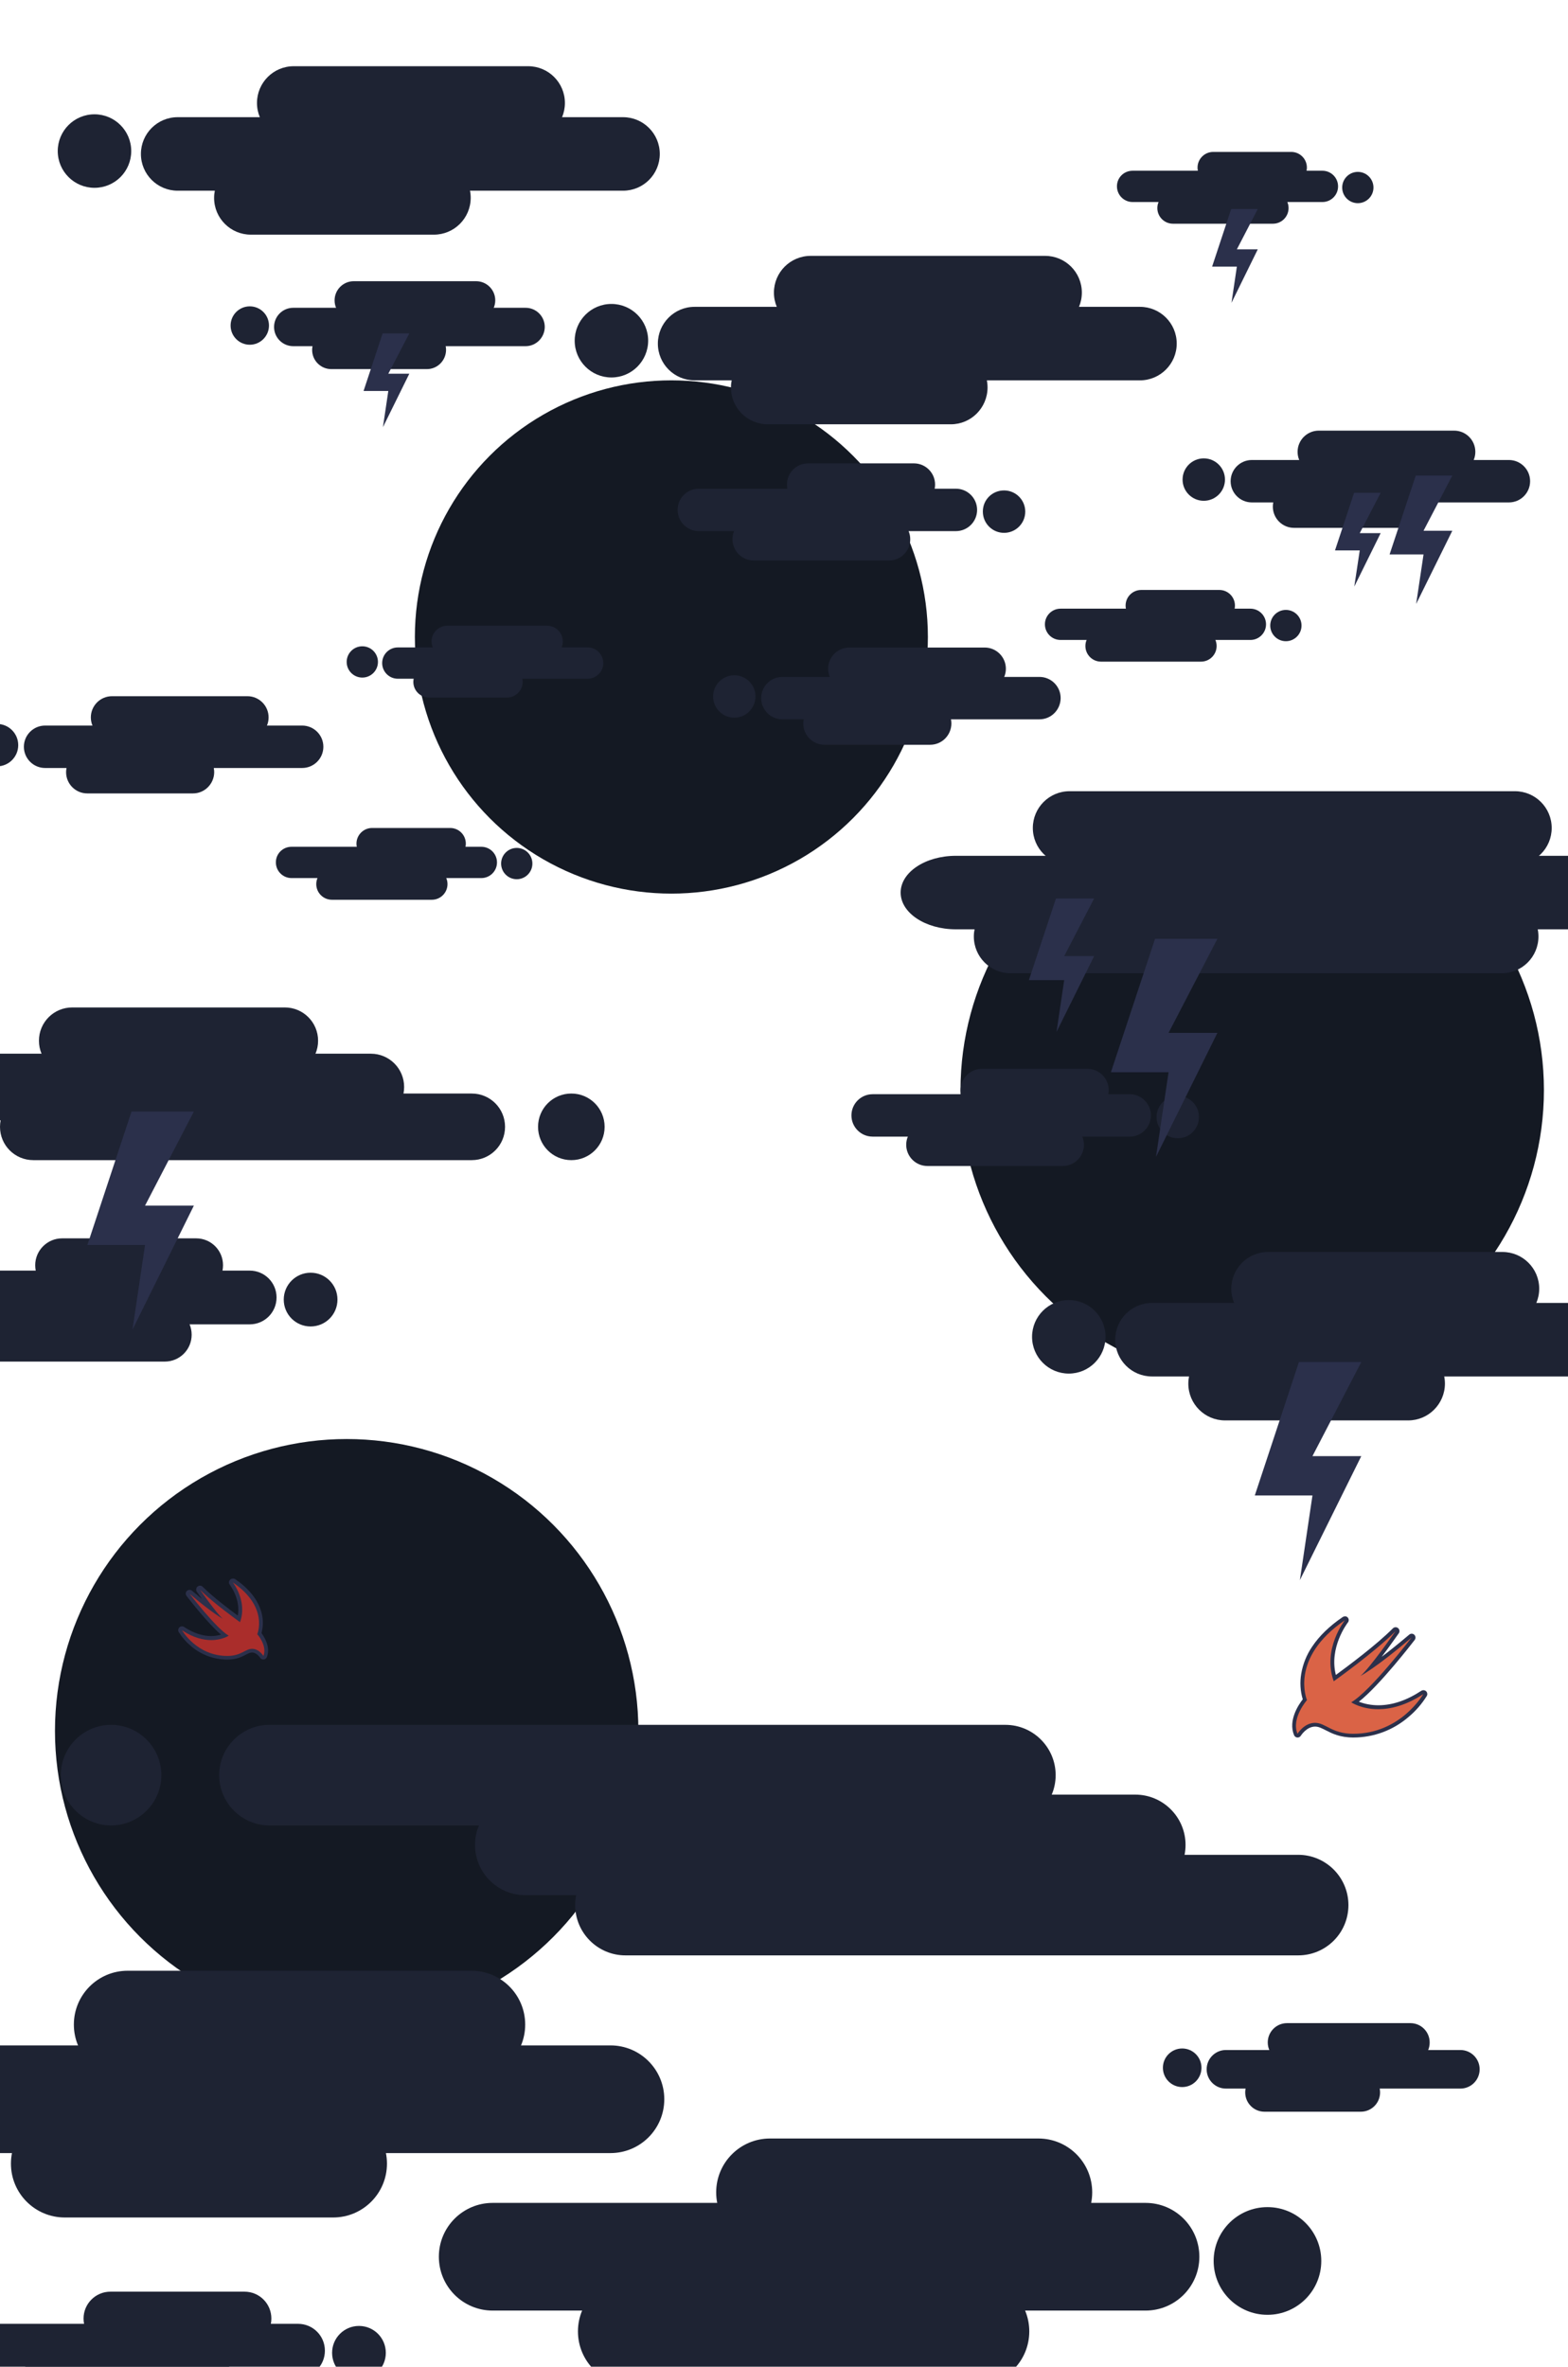 <?xml version="1.0" encoding="utf-8"?>
<svg version="1.1" id="Warbcg-ioswa_1" xmlns="http://www.w3.org/2000/svg" xmlns:xlink="http://www.w3.org/1999/xlink" x="0px" y="0px"
	 viewBox="0 0 1634.6 2466" bcg-iosyle="enable-background:new 0 0 1634.6 2466;" xml:space="preserve">
<style type="text/css">
	.bcg-ios0{fill:#141923;}
	.bcg-ios1{fill:#1E2333;}
	.bcg-ios2{fill:#AA2D2B;}
	.bcg-ios3{fill:#2B304B;}
	.bcg-ios4{fill:none;bcg-iosroke:#2B304B;bcg-iosroke-width:6;bcg-iosroke-linecap:round;bcg-iosroke-linejoin:round;}
	.bcg-ios5{fill:#DA6346;}
</style>
<circle class="bcg-ios0" cx="699.9" cy="663.7" r="267.4"/>
<circle class="bcg-ios0" cx="1305.4" cy="1135.8" r="304.1"/>
<circle class="bcg-ios0" cx="361.4" cy="1803.5" r="304.1"/>
<title>Zasób 2</title>
<g>
	<path class="bcg-ios1" d="M1459.2,550H1349c-12.2,0-22.1-9.9-22.1-22.1l0,0c0-12.2,9.9-22.1,22.1-22.1h110.2c12.2,0,22.1,9.9,22.1,22.1
		l0,0C1481.2,540.1,1471.3,550,1459.2,550z"/>
	<path class="bcg-ios1" d="M1254.9,521.8L1254.9,521.8c-12.2,0-22.1-9.9-22.1-22.1l0,0c0-12.2,9.9-22.1,22.1-22.1l0,0
		c12.2,0,22.1,9.9,22.1,22.1l0,0C1277,511.9,1267.1,521.8,1254.9,521.8z"/>
	<path class="bcg-ios1" d="M1573,523.5h-268c-12.2,0-22.1-9.9-22.1-22.1l0,0c0-12.2,9.9-22.1,22.1-22.1h268c12.2,0,22.1,9.9,22.1,22.1
		l0,0C1595.1,513.6,1585.2,523.5,1573,523.5z"/>
	<path class="bcg-ios1" d="M1515.9,492.9h-141.1c-12.2,0-22.1-9.9-22.1-22.1l0,0c0-12.2,9.9-22.1,22.1-22.1h141.1
		c12.2,0,22.1,9.9,22.1,22.1l0,0C1538,483,1528.1,492.9,1515.9,492.9z"/>
</g>
<g>
	<path class="bcg-ios1" d="M387.9,862.7h81.4c9,0,16.3,7.3,16.3,16.3l0,0c0,9-7.3,16.3-16.3,16.3h-81.4c-9,0-16.3-7.3-16.3-16.3l0,0
		C371.6,870,379,862.7,387.9,862.7z"/>
	<path class="bcg-ios1" d="M538.7,883.5L538.7,883.5c9,0,16.3,7.3,16.3,16.3l0,0c0,9-7.3,16.3-16.3,16.3l0,0c-9,0-16.3-7.3-16.3-16.3l0,0
		C522.4,890.8,529.7,883.5,538.7,883.5z"/>
	<path class="bcg-ios1" d="M303.9,882.3h197.9c9,0,16.3,7.3,16.3,16.3l0,0c0,9-7.3,16.3-16.3,16.3H303.9c-9,0-16.3-7.3-16.3-16.3l0,0
		C287.5,889.6,294.8,882.3,303.9,882.3z"/>
	<path class="bcg-ios1" d="M346,904.9h104.2c9,0,16.3,7.3,16.3,16.3l0,0c0,9-7.3,16.3-16.3,16.3H346c-9,0-16.3-7.3-16.3-16.3l0,0
		C329.7,912.2,337,904.9,346,904.9z"/>
</g>
<g>
	<path class="bcg-ios1" d="M1189.7,614.7h81.4c9,0,16.3,7.3,16.3,16.3l0,0c0,9-7.3,16.3-16.3,16.3h-81.4c-9,0-16.3-7.3-16.3-16.3l0,0
		C1173.4,622,1180.7,614.7,1189.7,614.7z"/>
	<path class="bcg-ios1" d="M1340.5,635.5L1340.5,635.5c9,0,16.3,7.3,16.3,16.3l0,0c0,9-7.3,16.3-16.3,16.3l0,0c-9,0-16.3-7.3-16.3-16.3
		l0,0C1324.2,642.8,1331.5,635.5,1340.5,635.5z"/>
	<path class="bcg-ios1" d="M1105.6,634.2h197.9c9,0,16.3,7.3,16.3,16.3l0,0c0,9-7.3,16.3-16.3,16.3h-197.9c-9,0-16.3-7.3-16.3-16.3l0,0
		C1089.3,641.5,1096.6,634.2,1105.6,634.2z"/>
	<path class="bcg-ios1" d="M1147.8,656.8H1252c9,0,16.3,7.3,16.3,16.3l0,0c0,9-7.3,16.3-16.3,16.3h-104.2c-9,0-16.3-7.3-16.3-16.3l0,0
		C1131.5,664.1,1138.8,656.8,1147.8,656.8z"/>
</g>
<g>
	<path class="bcg-ios1" d="M1264.7,158.3h81.4c9,0,16.3,7.3,16.3,16.3l0,0c0,9-7.3,16.3-16.3,16.3h-81.4c-9,0-16.3-7.3-16.3-16.3l0,0
		C1248.4,165.6,1255.8,158.3,1264.7,158.3z"/>
	<path class="bcg-ios1" d="M1415.5,179.1L1415.5,179.1c9,0,16.3,7.3,16.3,16.3l0,0c0,9-7.3,16.3-16.3,16.3l0,0c-9,0-16.3-7.3-16.3-16.3
		l0,0C1399.2,186.4,1406.5,179.1,1415.5,179.1z"/>
	<path class="bcg-ios1" d="M1180.7,177.9h197.9c9,0,16.3,7.3,16.3,16.3l0,0c0,9-7.3,16.3-16.3,16.3h-197.9c-9,0-16.3-7.3-16.3-16.3l0,0
		C1164.3,185.2,1171.6,177.9,1180.7,177.9z"/>
	<path class="bcg-ios1" d="M1222.8,200.5H1327c9,0,16.3,7.3,16.3,16.3l0,0c0,9-7.3,16.3-16.3,16.3h-104.2c-9,0-16.3-7.3-16.3-16.3l0,0
		C1206.5,207.8,1213.8,200.5,1222.8,200.5z"/>
</g>
<g>
	<path class="bcg-ios1" d="M528.6,726.8h-81.4c-9,0-16.3-7.3-16.3-16.3l0,0c0-9,7.3-16.3,16.3-16.3h81.4c9,0,16.3,7.3,16.3,16.3l0,0
		C544.8,719.5,537.5,726.8,528.6,726.8z"/>
	<path class="bcg-ios1" d="M377.7,706L377.7,706c-9,0-16.3-7.3-16.3-16.3l0,0c0-9,7.3-16.3,16.3-16.3l0,0c9,0,16.3,7.3,16.3,16.3l0,0
		C394,698.7,386.7,706,377.7,706z"/>
	<path class="bcg-ios1" d="M612.6,707.2H414.7c-9,0-16.3-7.3-16.3-16.3l0,0c0-9,7.3-16.3,16.3-16.3h197.9c9,0,16.3,7.3,16.3,16.3l0,0
		C628.9,699.9,621.6,707.2,612.6,707.2z"/>
	<path class="bcg-ios1" d="M570.4,684.6H466.2c-9,0-16.3-7.3-16.3-16.3l0,0c0-9,7.3-16.3,16.3-16.3h104.2c9,0,16.3,7.3,16.3,16.3l0,0
		C586.8,677.3,579.4,684.6,570.4,684.6z"/>
</g>
<g>
	<path class="bcg-ios1" d="M445,384.6h-99.6c-11,0-20-8.9-20-20l0,0c0-11,8.9-20,20-20H445c11,0,20,8.9,20,20l0,0
		C464.9,375.7,456,384.6,445,384.6z"/>
	<path class="bcg-ios1" d="M260.4,359.2L260.4,359.2c-11,0-20-8.9-20-20l0,0c0-11,8.9-20,20-20l0,0c11,0,20,8.9,20,20l0,0
		C280.4,350.2,271.4,359.2,260.4,359.2z"/>
	<path class="bcg-ios1" d="M547.9,360.7H305.7c-11,0-20-8.9-20-20l0,0c0-11,8.9-20,20-20h242.2c11,0,20,8.9,20,20l0,0
		C567.8,351.7,558.9,360.7,547.9,360.7z"/>
	<path class="bcg-ios1" d="M496.3,333H368.8c-11,0-20-8.9-20-20l0,0c0-11,8.9-20,20-20h127.5c11,0,20,8.9,20,20l0,0
		C516.2,324.1,507.3,333,496.3,333z"/>
</g>
<g>
	<path class="bcg-ios1" d="M969.7,776H859.5c-12.2,0-22.1-9.9-22.1-22.1l0,0c0-12.2,9.9-22.1,22.1-22.1h110.2c12.2,0,22.1,9.9,22.1,22.1
		l0,0C991.7,766.1,981.9,776,969.7,776z"/>
	<path class="bcg-ios1" d="M765.5,747.8L765.5,747.8c-12.2,0-22.1-9.9-22.1-22.1l0,0c0-12.2,9.9-22.1,22.1-22.1l0,0
		c12.2,0,22.1,9.9,22.1,22.1l0,0C787.5,737.9,777.6,747.8,765.5,747.8z"/>
	<path class="bcg-ios1" d="M1083.6,749.5h-268c-12.2,0-22.1-9.9-22.1-22.1l0,0c0-12.2,9.9-22.1,22.1-22.1h268c12.2,0,22.1,9.9,22.1,22.1
		l0,0C1105.6,739.6,1095.8,749.5,1083.6,749.5z"/>
	<path class="bcg-ios1" d="M1026.4,718.9h-141c-12.2,0-22.1-9.9-22.1-22.1l0,0c0-12.2,9.9-22.1,22.1-22.1h141.1
		c12.2,0,22.1,9.9,22.1,22.1l0,0C1048.6,709,1038.6,718.9,1026.4,718.9z"/>
</g>
<path class="bcg-ios1" d="M201.2,826.7H91c-12.2,0-22.1-9.9-22.1-22.1l0,0c0-12.2,9.9-22.1,22.1-22.1h110.2c12.2,0,22.1,9.9,22.1,22.1
	l0,0C223.2,816.8,213.3,826.7,201.2,826.7z"/>
<path class="bcg-ios1" d="M-3.1,798.5L-3.1,798.5c-12.2,0-22.1-9.9-22.1-22.1l0,0c0-12.2,9.9-22.1,22.1-22.1l0,0
	c12.2,0,22.1,9.9,22.1,22.1l0,0C19,788.6,9.1,798.5-3.1,798.5z"/>
<path class="bcg-ios1" d="M315,800.2H47c-12.2,0-22.1-9.9-22.1-22.1l0,0c0-12.2,9.9-22.1,22.1-22.1h268c12.2,0,22.1,9.9,22.1,22.1l0,0
	C337.1,790.3,327.2,800.2,315,800.2z"/>
<path class="bcg-ios1" d="M257.9,769.6H116.8c-12.2,0-22.1-9.9-22.1-22.1l0,0c0-12.2,9.9-22.1,22.1-22.1h141.1c12.2,0,22.1,9.9,22.1,22.1
	l0,0C280,759.7,270.1,769.6,257.9,769.6z"/>
<path class="bcg-ios1" d="M1023.5,1113.7h110.2c12.2,0,22.1,9.9,22.1,22.1l0,0c0,12.2-9.9,22.1-22.1,22.1h-110.2
	c-12.2,0-22.1-9.9-22.1-22.1l0,0C1001.5,1123.6,1011.4,1113.7,1023.5,1113.7z"/>
<path class="bcg-ios1" d="M1227.8,1141.8L1227.8,1141.8c12.2,0,22.1,9.9,22.1,22.1l0,0c0,12.2-9.9,22.1-22.1,22.1l0,0
	c-12.2,0-22.1-9.9-22.1-22.1l0,0C1205.7,1151.7,1215.6,1141.8,1227.8,1141.8z"/>
<path class="bcg-ios1" d="M909.7,1140.1h268c12.2,0,22.1,9.9,22.1,22.1l0,0c0,12.2-9.9,22.1-22.1,22.1h-268c-12.2,0-22.1-9.9-22.1-22.1
	l0,0C887.6,1150,897.5,1140.1,909.7,1140.1z"/>
<path class="bcg-ios1" d="M966.8,1170.7h141.1c12.2,0,22.1,9.9,22.1,22.1l0,0c0,12.2-9.9,22.1-22.1,22.1H966.8
	c-12.2,0-22.1-9.9-22.1-22.1l0,0C944.7,1180.6,954.6,1170.7,966.8,1170.7z"/>
<path class="bcg-ios1" d="M842.5,482.8h110.2c12.2,0,22.1,9.9,22.1,22.1l0,0c0,12.2-9.9,22.1-22.1,22.1H842.5c-12.2,0-22.1-9.9-22.1-22.1
	l0,0C820.3,492.7,830.2,482.8,842.5,482.8z"/>
<path class="bcg-ios1" d="M1046.7,511L1046.7,511c12.2,0,22.1,9.9,22.1,22.1l0,0c0,12.2-9.9,22.1-22.1,22.1l0,0
	c-12.2,0-22.1-9.9-22.1-22.1l0,0C1024.5,520.8,1034.4,511,1046.7,511z"/>
<path class="bcg-ios1" d="M728.5,509.2h268c12.2,0,22.1,9.9,22.1,22.1l0,0c0,12.2-9.9,22.1-22.1,22.1h-268c-12.2,0-22.1-9.9-22.1-22.1
	l0,0C706.5,519,716.3,509.2,728.5,509.2z"/>
<path class="bcg-ios1" d="M785.7,539.8h141.1c12.2,0,22.1,9.9,22.1,22.1l0,0c0,12.2-9.9,22.1-22.1,22.1H785.7c-12.2,0-22.1-9.9-22.1-22.1
	l0,0C763.5,549.8,773.5,539.8,785.7,539.8z"/>
<path class="bcg-ios1" d="M491.8,1208.8H34.7c-19.2,0-34.7-15.5-34.7-34.7l0,0c0-19.2,15.5-34.7,34.7-34.7h457.1
	c19.2,0,34.7,15.5,34.7,34.7l0,0C526.5,1193.3,511,1208.8,491.8,1208.8z"/>
<path class="bcg-ios1" d="M595.6,1208.8L595.6,1208.8c-19.2,0-34.7-15.5-34.7-34.7l0,0c0-19.2,15.5-34.7,34.7-34.7l0,0
	c19.2,0,34.7,15.5,34.7,34.7l0,0C630.3,1193.3,614.8,1208.8,595.6,1208.8z"/>
<path class="bcg-ios1" d="M386.6,1167.3h-421c-19.2,0-34.7-15.5-34.7-34.7l0,0c0-19.2,15.5-34.7,34.7-34.7h421
	c19.2,0,34.7,15.5,34.7,34.7l0,0C421.3,1151.8,405.8,1167.3,386.6,1167.3z"/>
<path class="bcg-ios1" d="M296.9,1119.1H75.3c-19.2,0-34.7-15.5-34.7-34.7l0,0c0-19.2,15.5-34.7,34.7-34.7h221.6
	c19.2,0,34.7,15.5,34.7,34.7l0,0C331.6,1103.6,316.1,1119.1,296.9,1119.1z"/>
<path class="bcg-ios1" d="M64.7,1290.3h139.8c15.5,0,28,12.5,28,28l0,0c0,15.5-12.5,28-28,28H64.7c-15.5,0-28-12.5-28-28l0,0
	C36.7,1302.9,49.3,1290.3,64.7,1290.3z"/>
<path class="bcg-ios1" d="M323.8,1326.1L323.8,1326.1c15.5,0,28,12.5,28,28l0,0c0,15.5-12.5,28-28,28l0,0c-15.5,0-28-12.5-28-28l0,0
	C295.8,1338.6,308.4,1326.1,323.8,1326.1z"/>
<path class="bcg-ios1" d="M-79.7,1323.9h340c15.5,0,28,12.5,28,28l0,0c0,15.5-12.5,28-28,28h-340c-15.5,0-28-12.5-28-28l0,0
	C-107.7,1336.4-95.1,1323.9-79.7,1323.9z"/>
<path class="bcg-ios1" d="M-7.2,1362.7h179c15.5,0,28,12.5,28,28l0,0c0,15.5-12.5,28-28,28h-179c-15.5,0-28-12.5-28-28l0,0
	C-35.3,1375.3-22.7,1362.7-7.2,1362.7z"/>
<path class="bcg-ios1" d="M991.2,442.1H800.3c-21.1,0-38.3-17.1-38.3-38.3l0,0c0-21.1,17.1-38.3,38.3-38.3h190.9
	c21.1,0,38.3,17.1,38.3,38.3l0,0C1029.4,425,1012.3,442.1,991.2,442.1z"/>
<path class="bcg-ios1" d="M637.4,393.3L637.4,393.3c-21.1,0-38.3-17.1-38.3-38.3l0,0c0-21.1,17.1-38.3,38.3-38.3l0,0
	c21.1,0,38.3,17.1,38.3,38.3l0,0C675.6,376.2,658.5,393.3,637.4,393.3z"/>
<path class="bcg-ios1" d="M1188.4,396.3H724.1c-21.1,0-38.3-17.1-38.3-38.3l0,0c0-21.1,17.1-38.3,38.3-38.3h464.3
	c21.1,0,38.3,17.1,38.3,38.3l0,0C1226.7,379.1,1209.5,396.3,1188.4,396.3z"/>
<path class="bcg-ios1" d="M1089.5,343.2H845.1c-21.1,0-38.3-17.1-38.3-38.3l0,0c0-21.1,17.1-38.3,38.3-38.3h244.4
	c21.1,0,38.3,17.1,38.3,38.3l0,0C1127.8,326.1,1110.6,343.2,1089.5,343.2z"/>
<path class="bcg-ios1" d="M1468,1480h-190.9c-21.1,0-38.3-17.1-38.3-38.3l0,0c0-21.1,17.1-38.3,38.3-38.3H1468
	c21.1,0,38.3,17.1,38.3,38.3l0,0C1506.2,1462.9,1489.1,1480,1468,1480z"/>
<path class="bcg-ios1" d="M1114.2,1431.2L1114.2,1431.2c-21.1,0-38.3-17.1-38.3-38.3l0,0c0-21.1,17.1-38.3,38.3-38.3l0,0
	c21.1,0,38.3,17.1,38.3,38.3l0,0C1152.4,1414.1,1135.3,1431.2,1114.2,1431.2z"/>
<path class="bcg-ios1" d="M1665.2,1434.2h-464.3c-21.1,0-38.3-17.1-38.3-38.3l0,0c0-21.1,17.1-38.3,38.3-38.3h464.3
	c21.1,0,38.3,17.1,38.3,38.3l0,0C1703.4,1417.1,1686.3,1434.2,1665.2,1434.2z"/>
<path class="bcg-ios1" d="M1566.3,1381.1h-244.4c-21.1,0-38.3-17.1-38.3-38.3l0,0c0-21.1,17.1-38.3,38.3-38.3h244.4
	c21.1,0,38.3,17.1,38.3,38.3l0,0C1604.5,1364,1587.4,1381.1,1566.3,1381.1z"/>
<path class="bcg-ios1" d="M1565.5,1014.1h-512c-21.1,0-38.3-17.1-38.3-38.3l0,0c0-21.1,17.1-38.3,38.3-38.3h512
	c21.1,0,38.3,17.1,38.3,38.3l0,0C1603.8,997,1586.6,1014.1,1565.5,1014.1z"/>
<path class="bcg-ios1" d="M1695.4,968.3H996.5c-31.8,0-57.6-17.1-57.6-38.3l0,0c0-21.1,25.7-38.3,57.6-38.3h698.8
	c31.8,0,57.6,17.1,57.6,38.3l0,0C1753,951.2,1727.3,968.3,1695.4,968.3z"/>
<path class="bcg-ios1" d="M1579.3,901H1115c-21.1,0-38.3-17.1-38.3-38.3l0,0c0-21.1,17.1-38.3,38.3-38.3h464.3
	c21.1,0,38.3,17.1,38.3,38.3l0,0C1617.6,883.9,1600.5,901,1579.3,901z"/>
<path class="bcg-ios1" d="M452.3,244.5H261.5c-21.1,0-38.3-17.1-38.3-38.3l0,0c0-21.1,17.1-38.3,38.3-38.3h190.9
	c21.1,0,38.3,17.1,38.3,38.3l0,0C490.6,227.4,473.5,244.5,452.3,244.5z"/>
<path class="bcg-ios1" d="M98.5,195.7L98.5,195.7c-21.1,0-38.3-17.1-38.3-38.3l0,0c0-21.1,17.1-38.3,38.3-38.3l0,0
	c21.1,0,38.3,17.1,38.3,38.3l0,0C136.8,178.6,119.7,195.7,98.5,195.7z"/>
<path class="bcg-ios1" d="M649.5,198.7H185.2c-21.1,0-38.3-17.1-38.3-38.3l0,0c0-21.1,17.1-38.3,38.3-38.3h464.3
	c21.1,0,38.3,17.1,38.3,38.3l0,0C687.8,181.6,670.7,198.7,649.5,198.7z"/>
<path class="bcg-ios1" d="M550.6,145.6H306.2c-21.1,0-38.3-17.1-38.3-38.3l0,0c0-21.1,17.1-38.3,38.3-38.3h244.4
	c21.1,0,38.3,17.1,38.3,38.3l0,0C588.9,128.5,571.8,145.6,550.6,145.6z"/>
<path class="bcg-ios2" d="M274.7,1727.3c-0.7,0-1.4-0.4-1.7-1c-0.1-0.1-4-6.4-10.1-6.4c-2.5,0-4.6,1.1-7.4,2.5c-4.2,2.2-9.5,4.9-18.4,4.9
	c-32.8,0-48.3-26.6-49-27.8c-0.5-1-0.2-2.2,0.7-2.7c0.7-0.4,1.5-0.3,2.1,0.1c9.9,6.5,19.8,9.8,29.3,9.8c4.9,0,9.8-0.9,14.3-2.8
	c-13.9-10.4-37.3-40.8-38.4-42.2c-0.7-0.9-0.5-2.1,0.4-2.8c0.7-0.6,1.8-0.5,2.5,0.1c9.3,7.9,16.5,13.5,21.9,17.5
	c-6.6-8.6-13.6-18.5-14-19.1c-0.6-0.9-0.4-2.2,0.5-2.8c0.8-0.5,1.9-0.4,2.5,0.2c11.4,11.5,32.3,27,39.2,31.9
	c5.4-19.4-7.9-36.5-8-36.7c-0.7-0.9-0.5-2.1,0.3-2.8c0.7-0.5,1.6-0.6,2.4-0.1c11.1,7.5,24.9,20.2,27.8,37.9c1,5.8,0.6,11.7-1.1,17.2
	c2.5,3.2,10,13.9,6,23.8c-0.3,0.7-0.9,1.2-1.7,1.2L274.7,1727.3z"/>
<path class="bcg-ios3" d="M242.7,1648.8c37.7,25.6,25.5,53.9,25.5,53.9s10.7,12.1,6.4,22.7c0,0-4.4-7.4-11.8-7.4
	c-7.1,0-11.3,7.4-25.8,7.4c-32,0-47.2-26.7-47.2-26.7c11.9,7.9,22.3,10.2,30.4,10.2c11.4,0,18.2-4.6,18.2-4.6
	c-13-7.6-40.7-43.6-40.7-43.6c24.1,20.5,34.5,25.9,34.5,25.9c-6.2-5.1-23.7-30.2-23.7-30.2c14,14.1,41.7,33.8,41.7,33.8
	C258.2,1668.2,242.7,1648.8,242.7,1648.8 M242.7,1644.8c-2.2,0-4,1.8-4,4c0,0.9,0.3,1.8,0.9,2.5l0,0c0.1,0.2,11.5,14.9,8.3,32.1
	c-8.4-6.2-26.3-19.7-36.5-30c-1.5-1.6-4.1-1.6-5.7-0.1c-1.4,1.4-1.6,3.6-0.5,5.2c0.6,0.8,2.6,3.8,5.3,7.5c-3.1-2.5-6.5-5.3-10.3-8.5
	c-1.7-1.4-4.2-1.2-5.6,0.4c-1.2,1.4-1.3,3.5-0.1,5c1,1.3,21.7,28.2,35.9,40.3c-3.3,1-6.8,1.5-10.3,1.5c-9.1,0-18.6-3.2-28.2-9.5
	c-1.8-1.2-4.3-0.7-5.5,1.1c-0.8,1.3-0.9,2.9-0.1,4.2c3.4,5.4,7.6,10.3,12.5,14.4c10.6,9.2,24.2,14.3,38.2,14.3
	c9.4,0,15.1-2.9,19.3-5.1c2.6-1.3,4.5-2.3,6.4-2.3c5,0,8.4,5.4,8.4,5.4c0.7,1.2,2,1.9,3.4,1.9h0.3c1.5-0.1,2.8-1.1,3.4-2.5
	c4.1-10.1-2.5-20.8-5.6-25c1.5-5.6,1.8-11.4,0.9-17.2c-3-18.4-17.2-31.5-28.6-39.2C244.3,1645,243.5,1644.7,242.7,1644.8
	L242.7,1644.8z"/>
<line class="bcg-ios4" x1="180.5" y1="1665.2" x2="137" y2="1621.7"/>
<line class="bcg-ios4" x1="201.8" y1="1630.2" x2="132.9" y2="1561.3"/>
<line class="bcg-ios4" x1="170.2" y1="1630.2" x2="141.7" y2="1601.7"/>
<line class="bcg-ios4" x1="218" y1="1622.5" x2="201.8" y2="1606.3"/>
<line class="bcg-ios4" x1="175.3" y1="1683.1" x2="159.1" y2="1666.9"/>
<line class="bcg-ios4" x1="121.6" y1="1604.6" x2="93.1" y2="1576.1"/>
<path class="bcg-ios5" d="M1352.5,1808.5c-0.8-0.1-1.4-0.5-1.7-1.2c-2.9-7.2-2.1-16,2.5-25.3c1.9-3.9,4.3-7.5,7-10.9
	c-2.8-8.6-3.4-17.8-1.8-26.7c4.4-26.9,25.5-46.3,42.4-57.8c0.9-0.6,2.2-0.4,2.8,0.5c0.5,0.7,0.5,1.7-0.1,2.4
	c-0.2,0.3-21.8,28.1-12.2,59.2c9-6.5,43.5-31.8,61.9-50.4c0.8-0.8,2-0.8,2.8,0c0.7,0.7,0.8,1.8,0.2,2.5
	c-0.8,1.2-15.1,21.6-26.4,35.6c8.7-6,21.9-16,40.3-31.6c0.8-0.7,2.1-0.6,2.8,0.2c0.6,0.7,0.6,1.8,0.1,2.5
	c-1.7,2.2-39.5,51.4-60.6,66.1c7.6,3.6,15.9,5.4,24.2,5.3l0,0c14.9,0,30.3-5.2,45.8-15.4c0.9-0.6,2.2-0.4,2.8,0.6
	c0.4,0.6,0.4,1.4,0.1,2.1c-0.2,0.4-24.6,42.4-74.7,42.4c-13.6,0-21.5-4.1-27.9-7.4c-4.4-2.2-7.8-4-11.9-4
	c-10.2,0-16.5,10.4-16.6,10.5c-0.4,0.6-1,1-1.7,1L1352.5,1808.5z"/>
<path class="bcg-ios3" d="M1402,1688.2L1402,1688.2 M1402,1688.2c0,0-23.8,30.1-11.6,63.6c0,0,42.8-30.4,64.4-52.2c0,0-27,38.8-36.6,46.7
	c0,0,16.1-8.3,53.3-40c0,0-42.8,55.8-62.9,67.4c0,0,10.5,7.2,28.1,7.2c12.5,0,28.5-3.6,47-15.7c0,0-23.4,41.3-73,41.3
	c-22.3,0-28.8-11.4-39.8-11.4c-11.4,0-18.3,11.4-18.3,11.4c-6.7-16.4,9.9-35.1,9.9-35.1S1343.7,1727.9,1402,1688.2 M1402,1684.2
	h-0.4c-0.7,0.1-1.3,0.3-1.9,0.7c-13.7,9.3-24.4,19.7-31.8,30.8c-5.8,8.5-9.7,18.2-11.4,28.3c-1.5,8.9-1,18,1.6,26.6
	c-4.3,5.5-15.4,21.9-9.1,37.3c0.6,1.4,1.9,2.4,3.4,2.5h0.3c1.4,0,2.7-0.7,3.4-1.9c0.1-0.1,5.9-9.5,14.9-9.5c3.6,0,6.8,1.7,11,3.8
	c6.6,3.4,14.8,7.6,28.9,7.6c21.2,0,41.7-7.7,57.7-21.6c7.4-6.2,13.7-13.5,18.8-21.7c1.1-1.9,0.4-4.4-1.5-5.5
	c-1.3-0.7-2.9-0.7-4.2,0.1c-15.2,10-30.2,15.1-44.8,15.1c-6.9,0-13.8-1.2-20.3-3.7c21.7-17,56.6-62.3,58.2-64.4
	c1.3-1.7,1-4.3-0.7-5.6c-1.5-1.2-3.6-1.1-5,0.1c-11.6,9.8-21.1,17.4-28.7,23.1c8.9-11.8,17.1-23.6,17.8-24.5c1.3-1.8,0.8-4.3-1-5.6
	c-1.6-1.1-3.8-0.9-5.2,0.5c-17,17.2-47.9,40.1-59.4,48.5c-7.2-28.4,11.5-53.3,12.5-54.6c1.4-1.7,1.2-4.2-0.5-5.6
	c-0.7-0.6-1.6-0.9-2.5-0.9L1402,1684.2z M1402,1692.2L1402,1692.2z"/>
<line class="bcg-ios4" x1="1419.8" y1="1695.6" x2="1450.8" y2="1664.6"/>
<line class="bcg-ios4" x1="1518.3" y1="1706" x2="1567.4" y2="1656.9"/>
<line class="bcg-ios4" x1="1462.4" y1="1651.3" x2="1511.5" y2="1602.2"/>
<line class="bcg-ios4" x1="1487.3" y1="1712.7" x2="1536.4" y2="1663.6"/>
<line class="bcg-ios4" x1="1506.8" y1="1658.5" x2="1555.9" y2="1609.4"/>
<line class="bcg-ios4" x1="1456.3" y1="1681" x2="1467.9" y2="1669.5"/>
<line class="bcg-ios4" x1="1491.6" y1="1732.7" x2="1511.9" y2="1712.4"/>
<line class="bcg-ios4" x1="1473.3" y1="1690.2" x2="1493.7" y2="1669.8"/>
<line class="bcg-ios4" x1="1418.6" y1="1661.6" x2="1438.9" y2="1641.2"/>
<path class="bcg-ios1" d="M115.1,2387.8h139.8c15.5,0,28,12.5,28,28l0,0c0,15.5-12.5,28-28,28H115.1c-15.5,0-28-12.5-28-28l0,0
	C87.1,2400.3,99.7,2387.8,115.1,2387.8z"/>
<path class="bcg-ios1" d="M374.2,2423.5L374.2,2423.5c15.5,0,28,12.5,28,28l0,0c0,15.5-12.5,28-28,28l0,0c-15.5,0-28-12.5-28-28l0,0
	C346.2,2436.1,358.7,2423.5,374.2,2423.5z"/>
<path class="bcg-ios1" d="M-29.3,2421.3h340c15.5,0,28,12.5,28,28l0,0c0,15.5-12.5,28-28,28h-340c-15.5,0-28-12.5-28-28l0,0
	C-57.3,2433.9-44.7,2421.3-29.3,2421.3z"/>
<path class="bcg-ios1" d="M43.1,2460.2h179c15.5,0,28,12.5,28,28l0,0c0,15.5-12.5,28-28,28h-179c-15.5,0-28-12.5-28-28l0,0
	C15.1,2472.7,27.7,2460.2,43.1,2460.2z"/>
<path class="bcg-ios1" d="M1418.6,2200.3h-100.4c-11.1,0-20.1-9-20.1-20.1l0,0c0-11.1,9-20.1,20.1-20.1h100.4c11.1,0,20.1,9,20.1,20.1
	l0,0C1438.7,2191.3,1429.7,2200.3,1418.6,2200.3z"/>
<path class="bcg-ios1" d="M1232.4,2174.6L1232.4,2174.6c-11.1,0-20.1-9-20.1-20.1l0,0c0-11.1,9-20.1,20.1-20.1l0,0
	c11.1,0,20.1,9,20.1,20.1l0,0C1252.5,2165.6,1243.5,2174.6,1232.4,2174.6z"/>
<path class="bcg-ios1" d="M1522.4,2176.2H1278c-11.1,0-20.1-9-20.1-20.1l0,0c0-11.1,9-20.1,20.1-20.1h244.4c11.1,0,20.1,9,20.1,20.1l0,0
	C1542.5,2167.2,1533.5,2176.2,1522.4,2176.2z"/>
<path class="bcg-ios1" d="M1470.3,2148.2h-128.6c-11.1,0-20.1-9-20.1-20.1l0,0c0-11.1,9-20.1,20.1-20.1h128.6c11.1,0,20.1,9,20.1,20.1
	l0,0C1490.5,2139.2,1481.5,2148.2,1470.3,2148.2z"/>
<path class="bcg-ios1" d="M802.7,2228.2h279.8c31,0,56.1,25.1,56.1,56.1l0,0c0,31-25.1,56.1-56.1,56.1H802.7c-31,0-56.1-25.1-56.1-56.1
	l0,0C746.6,2253.3,771.7,2228.2,802.7,2228.2z"/>
<path class="bcg-ios1" d="M1321.3,2299.7L1321.3,2299.7c31,0,56.1,25.1,56.1,56.1l0,0c0,31-25.1,56.1-56.1,56.1l0,0
	c-31,0-56.1-25.1-56.1-56.1l0,0C1265.2,2324.8,1290.3,2299.7,1321.3,2299.7z"/>
<path class="bcg-ios1" d="M513.6,2295.3h680.6c31,0,56.1,25.1,56.1,56.1l0,0c0,31-25.1,56.1-56.1,56.1H513.6c-31,0-56.1-25.1-56.1-56.1
	l0,0C457.5,2320.4,482.6,2295.3,513.6,2295.3z"/>
<path class="bcg-ios1" d="M658.6,2373.1h358.3c31,0,56.1,25.1,56.1,56.1l0,0c0,31-25.1,56.1-56.1,56.1H658.6c-31,0-56.1-25.1-56.1-56.1
	l0,0C602.5,2398.2,627.6,2373.1,658.6,2373.1z"/>
<path class="bcg-ios1" d="M347.3,2310.5H67.5c-31,0-56.1-25.1-56.1-56.1l0,0c0-31,25.1-56.1,56.1-56.1h279.8c31,0,56.1,25.1,56.1,56.1
	l0,0C403.4,2285.4,378.3,2310.5,347.3,2310.5z"/>
<path class="bcg-ios1" d="M-171.3,2239L-171.3,2239c-31,0-56.1-25.1-56.1-56.1l0,0c0-31,25.1-56.1,56.1-56.1l0,0
	c31,0,56.1,25.1,56.1,56.1l0,0C-115.3,2213.9-140.4,2239-171.3,2239z"/>
<path class="bcg-ios1" d="M636.4,2243.4H-44.2c-31,0-56.1-25.1-56.1-56.1l0,0c0-31,25.1-56.1,56.1-56.1h680.6c31,0,56.1,25.1,56.1,56.1
	l0,0C692.5,2218.3,667.4,2243.4,636.4,2243.4z"/>
<path class="bcg-ios1" d="M491.4,2165.6H133.1c-31,0-56.1-25.1-56.1-56.1l0,0c0-31,25.1-56.1,56.1-56.1h358.3c31,0,56.1,25.1,56.1,56.1
	l0,0C547.5,2140.5,522.4,2165.6,491.4,2165.6z"/>
<path class="bcg-ios1" d="M1353.3,2037.4H652c-28.9,0-52.4-23.5-52.4-52.4l0,0c0-28.9,23.5-52.4,52.4-52.4h701.3
	c28.9,0,52.4,23.5,52.4,52.4l0,0C1405.7,2014,1382.3,2037.4,1353.3,2037.4z"/>
<path class="bcg-ios1" d="M115.8,1902L115.8,1902c-28.9,0-52.4-23.5-52.4-52.4l0,0c0-28.9,23.5-52.4,52.4-52.4l0,0
	c28.9,0,52.4,23.5,52.4,52.4l0,0C168.2,1878.5,144.7,1902,115.8,1902z"/>
<path class="bcg-ios1" d="M1183.5,1974.7H547.6c-28.9,0-52.4-23.5-52.4-52.4l0,0c0-28.9,23.5-52.4,52.4-52.4h635.9
	c28.9,0,52.4,23.5,52.4,52.4l0,0C1235.9,1951.2,1212.5,1974.7,1183.5,1974.7z"/>
<path class="bcg-ios1" d="M1048.1,1902H280.9c-28.9,0-52.4-23.5-52.4-52.4l0,0c0-28.9,23.5-52.4,52.4-52.4h767.2
	c28.9,0,52.4,23.5,52.4,52.4l0,0C1100.5,1878.5,1077,1902,1048.1,1902z"/>
<polygon class="bcg-ios3" points="1205.1,978.2 1269.1,978.2 1218.2,1076.2 1269.1,1076.2 1205.1,1205.4 1218.2,1117.2 1158.1,1117.2
	1204.1,978.2 "/>
<polygon class="bcg-ios3" points="1355.1,1419.2 1419.1,1419.2 1368.2,1517.2 1419.1,1517.2 1355.1,1646.4 1368.2,1558.2 1308.1,1558.2
	1354.1,1419.2 "/>
<polygon class="bcg-ios3" points="138.1,1158.2 202.1,1158.2 151.2,1256.2 202.1,1256.2 138.1,1385.4 151.2,1297.2 91.1,1297.2
	137.1,1158.2 "/>
<polygon class="bcg-ios3" points="1101.4,936.2 1140.6,936.2 1109.4,996.2 1140.6,996.2 1101.4,1075.2 1109.4,1021.2 1072.6,1021.2
	1100.8,936.2 "/>
<polygon class="bcg-ios3" points="399.2,347.4 426.7,347.4 404.8,389.4 426.7,389.4 399.2,445.1 404.8,407.4 379,407.4 398.8,347.6 "/>
<polygon class="bcg-ios3" points="1283.8,217.8 1311.2,217.8 1289.4,259.8 1311.2,259.8 1283.8,315.5 1289.4,277.8 1263.6,277.8
	1283.4,218 "/>
<polygon class="bcg-ios3" points="1411.8,513.5 1439.3,513.5 1417.5,555.5 1439.3,555.5 1411.8,611.2 1417.5,573.5 1391.7,573.5
	1411.5,513.8 "/>
<polygon class="bcg-ios3" points="1476.3,495.5 1514,495.5 1484,553 1514,553 1476.3,629.3 1484,577.7 1448.6,577.7 1475.8,495.8 "/>
</svg>
